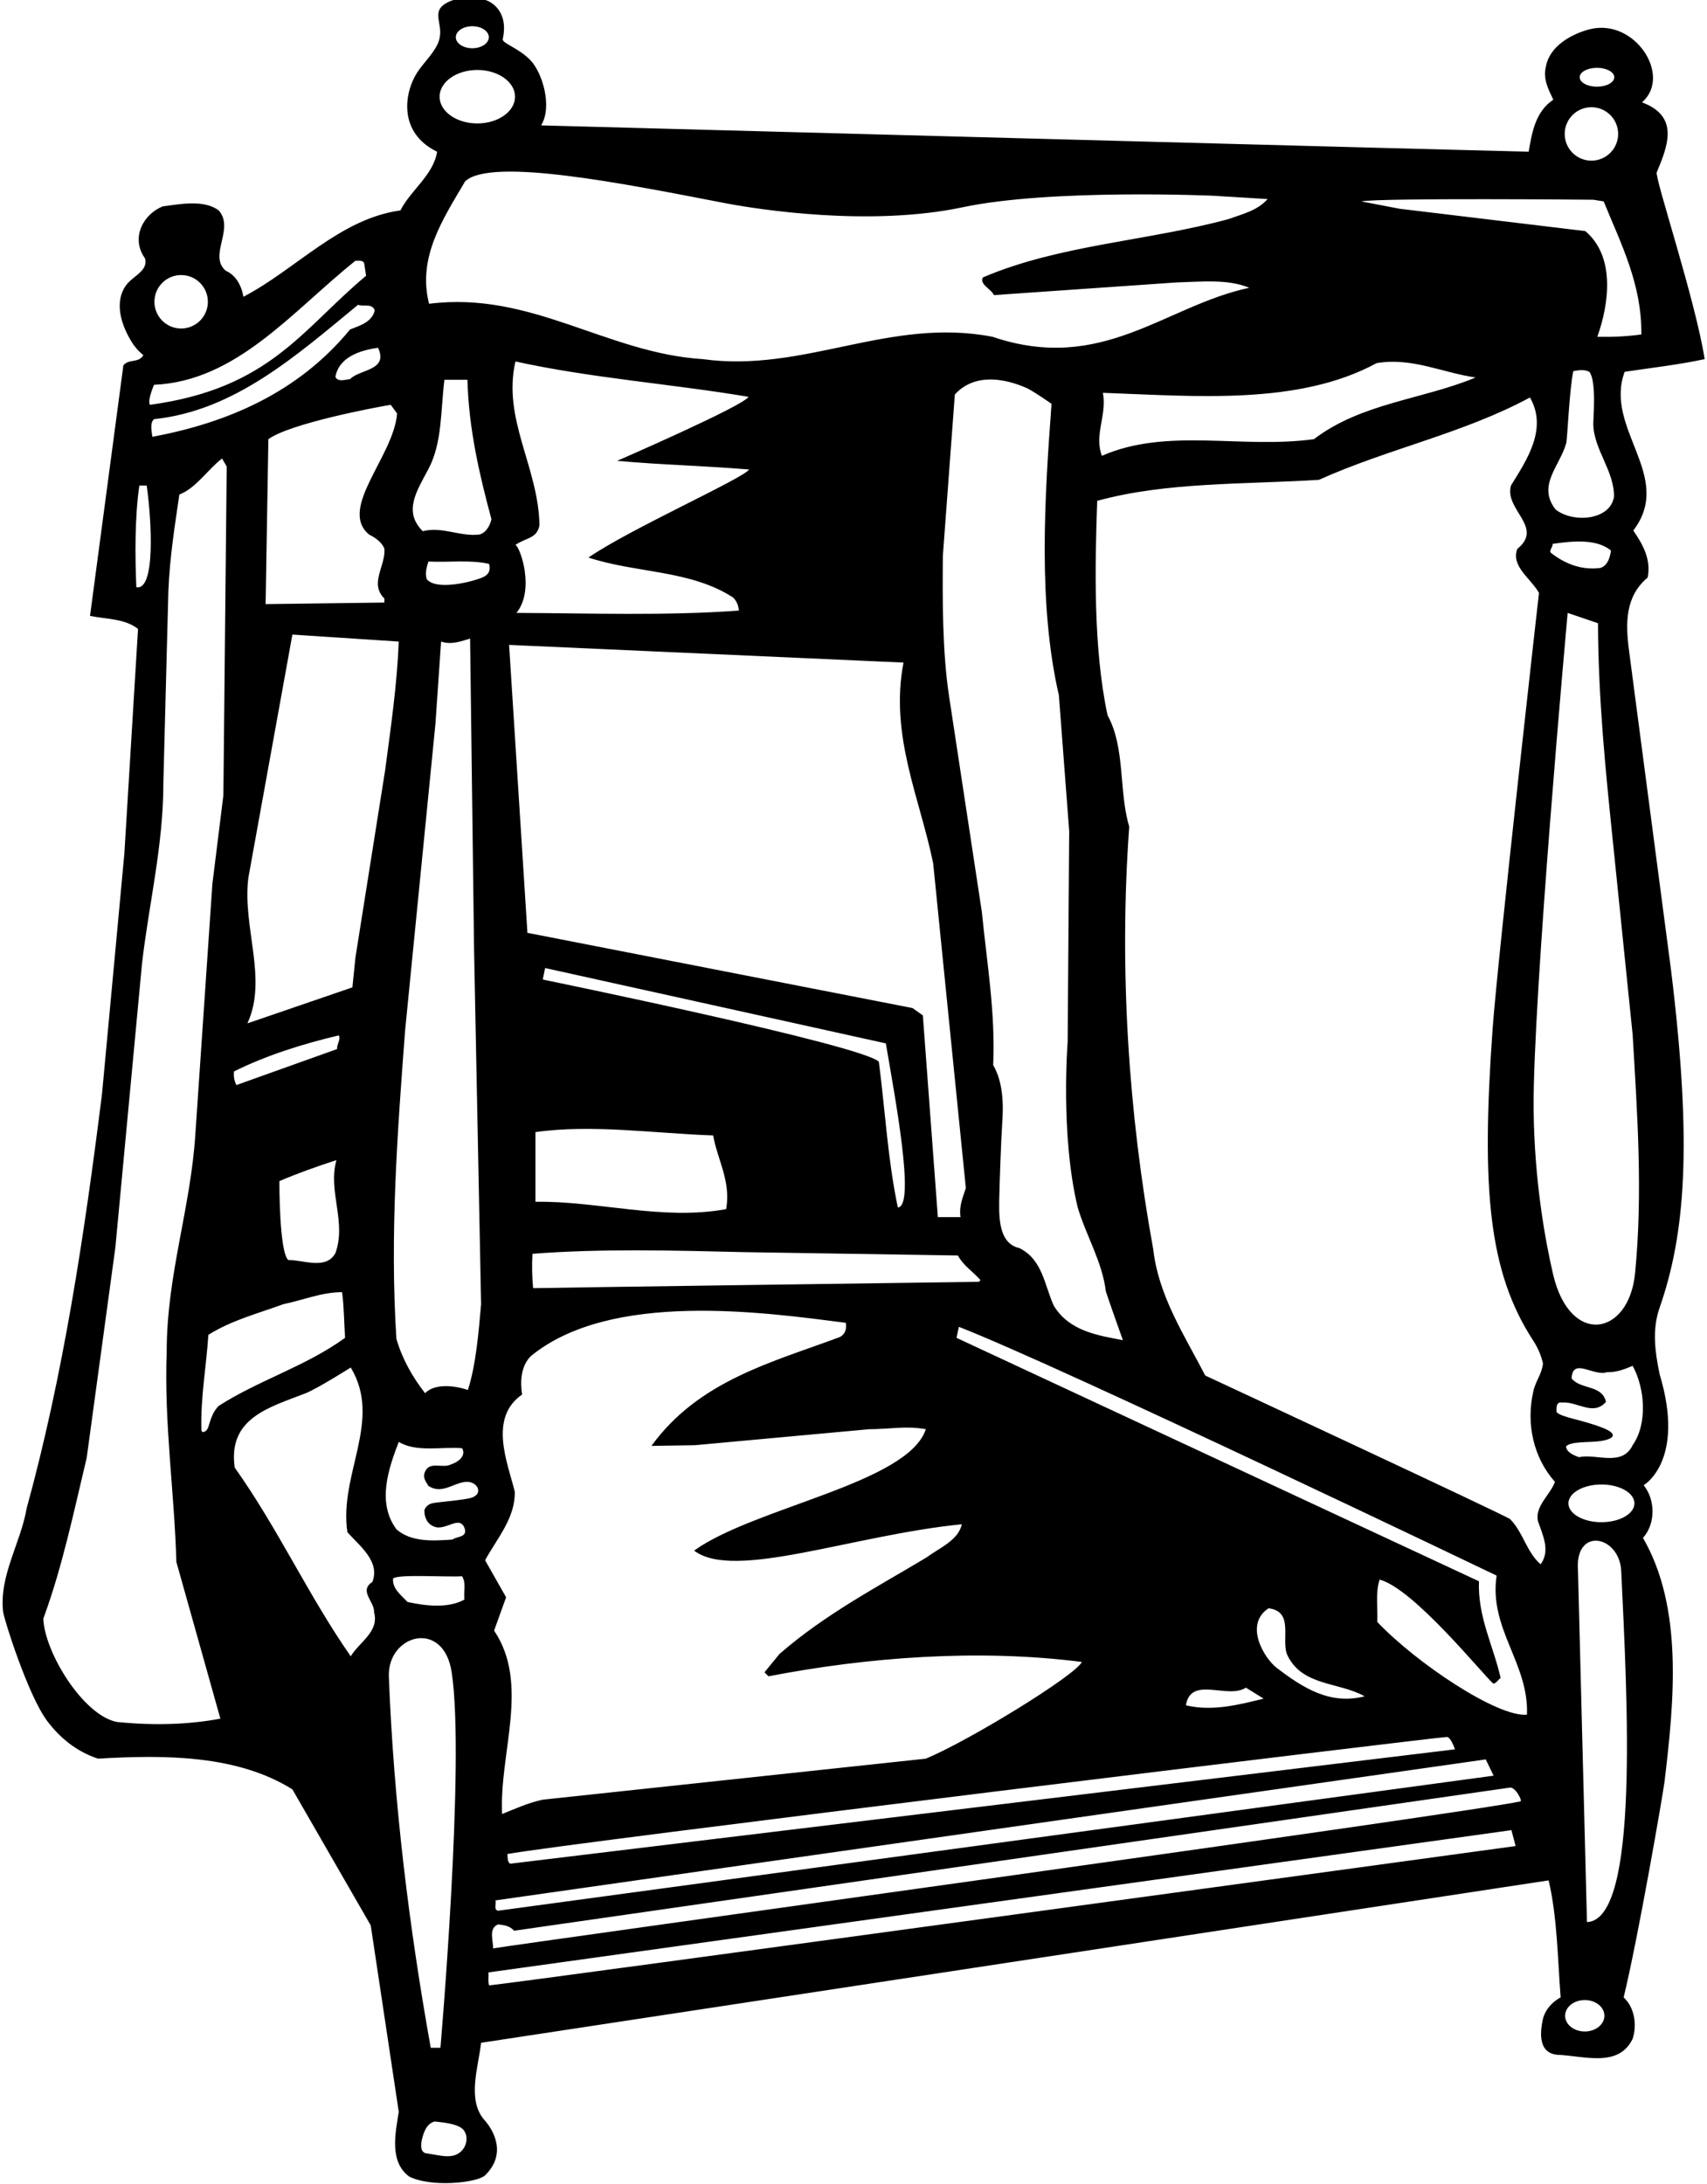 <?xml version="1.0" encoding="UTF-8"?>
<svg xmlns="http://www.w3.org/2000/svg" xmlns:xlink="http://www.w3.org/1999/xlink" width="512pt" height="655pt" viewBox="0 0 512 655" version="1.1">
<g id="surface1">
<path style=" stroke:none;fill-rule:nonzero;fill:rgb(0%,0%,0%);fill-opacity:1;" d="M 501.199 290.801 C 501.199 290.801 489.426 201.266 488.621 195.172 C 487.523 186.867 487.449 178.852 494.199 173.199 C 495.301 167.699 492.699 163.199 489.898 159.102 C 502.301 142.801 481 128.602 487.301 111.5 C 495.301 110.301 503.398 109.398 511.301 107.699 C 508.5 89.898 496.258 53.234 496.926 51.66 C 500.344 43.578 503.688 34.836 492.5 30.699 C 501.652 22.766 490.312 5.25 476.699 8.801 C 471.398 10.199 464.801 13.801 463.699 19.898 C 462.699 23.699 464.5 26.898 465.898 29.898 C 460.5 33.5 459.5 39.801 458.5 45.5 C 455.699 45.5 162.301 37.602 162.301 37.602 C 165.781 31.941 162.66 21.766 159.109 18.07 C 155.469 14.281 150.512 13.016 150.801 11.699 C 152.695 3.035 146.891 0.242 145.312 -0.07 C 141.32 -0.859 137.316 -0.762 134.539 0.57 C 128.68 3.379 133.254 7.012 131.688 12.07 C 130.613 15.555 127.289 18.445 125.133 21.746 C 121.336 27.562 119.199 39.715 131.102 45.5 C 130 52.5 123.199 57 120.102 63.102 C 101.898 65.602 88.898 80.699 73 89 C 73 89 72.332 83.168 67.695 81.184 C 62.402 76.594 70.477 68.621 65.602 63.102 C 61.199 59.801 54 61.199 48.801 61.898 C 43.199 64.102 39 71.168 43.5 77.5 C 44.336 80.613 41.305 82.172 39.055 84.188 C 35.207 87.633 34.41 94.133 39.383 102.371 C 40.305 103.906 41.5 105.301 43 106.5 C 41.602 109 38.602 107.5 37 109.602 L 27 184.699 C 31.898 185.699 37.5 185.5 41.398 188.602 L 37.301 256 L 30.602 328 C 25.301 370.398 19 412.301 8 452.301 C 6.25 462.637 -0.297 472.488 0.934 483.359 C 1.18 485.527 8.43 508.539 14.191 516.148 C 18.004 521.18 22.91 525.25 29.398 527.398 C 49.699 526.199 71.199 526.301 87.699 536.602 L 111.199 577.402 L 119.602 633.301 C 118.602 639.699 116.699 648.199 122.699 652.699 C 129.199 656 142.5 654.668 145.336 652.5 C 151.996 646.195 148.293 639.117 145.324 635.789 C 139.969 629.781 143.512 619.773 144.301 612.602 L 464.5 563.902 C 467.102 575 467.199 587.402 468.102 599 C 468.102 599 463.543 601.156 462.656 606.059 C 462.285 608.125 460.758 615.621 467.102 616.199 C 475 616.5 485.5 620.199 489.699 611.398 C 491 607.5 490.398 602.102 487 599 C 491.398 580.902 498.852 537.652 499.234 534.488 C 502.219 509.844 504.852 482.027 492.801 461.199 C 496.664 456.836 496.5 449.699 493 445.398 C 493 445.398 505.664 438.164 497.797 412.141 C 496.422 405.449 495.469 398.828 497.773 392.203 C 505.359 370.398 507.734 343.938 501.199 290.801 Z M 489.699 310.301 C 491.105 334.125 492.777 357.863 490.422 381.844 C 488.566 400.719 470.887 403.848 465.832 382.129 C 463.594 372.516 460.223 354.547 460 332.836 C 459.664 300.164 470.199 183.801 470.199 183.801 L 479.301 186.898 C 479.398 210 481.602 231.398 483.898 253.602 Z M 484.102 149 C 482.91 156.137 471.73 156.875 466.602 152.801 C 460.91 145.582 467.914 139.734 469.785 132.863 C 470.121 131.648 470.699 117 471.898 111.301 C 473.602 111 475.102 110.699 476.699 111.5 C 478.898 114.199 477.883 125.219 477.898 127.164 C 477.969 134.711 484.258 141.285 484.102 149 Z M 483.199 165.102 C 482.898 167.102 482.301 169.5 480.102 170.301 C 474.5 171.102 469.398 169.102 465.199 165.801 C 464.5 165.102 465.801 164.102 465.699 163.102 C 472 162.164 479 161.602 483.199 165.102 Z M 479 20.34 C 481.863 20.34 484.188 21.605 484.188 23.168 C 484.188 24.73 481.863 25.996 479 25.996 C 476.137 25.996 473.812 24.73 473.812 23.168 C 473.812 21.605 476.137 20.34 479 20.34 Z M 477.336 32.152 C 481.758 32.152 485.348 35.742 485.348 40.168 C 485.348 44.594 481.758 48.18 477.336 48.18 C 472.906 48.18 469.32 44.594 469.32 40.168 C 469.32 35.742 472.906 32.152 477.336 32.152 Z M 477.898 59.898 L 481 60.398 C 486.199 73.102 492.5 85.301 492.301 100.301 C 488 100.898 483.699 101.102 479.102 101 C 482.602 91.199 484.602 77 475.5 69.301 L 419.801 62.602 C 416 61.898 412.102 61.102 408.301 60.398 C 414.102 59.301 477.898 59.898 477.898 59.898 Z M 330.801 117.801 C 358.602 118.801 389.5 121.602 412.898 108.898 C 423.5 107.102 432.699 111.801 442.602 113.199 C 426.801 119.801 408.398 120.801 394.102 131.699 C 372.301 134.699 350.102 128.102 330.5 136.699 C 328.102 130.301 332.102 124.398 330.801 117.801 Z M 141.664 7.867 C 144.398 7.867 146.617 9.344 146.617 11.168 C 146.617 12.988 144.398 14.469 141.664 14.469 C 138.934 14.469 136.719 12.988 136.719 11.168 C 136.719 9.344 138.934 7.867 141.664 7.867 Z M 143.164 20.984 C 149.414 20.984 154.48 24.574 154.48 29 C 154.48 33.426 149.414 37.016 143.164 37.016 C 136.918 37.016 131.852 33.426 131.852 29 C 131.852 24.574 136.918 20.984 143.164 20.984 Z M 139.5 54.398 C 147.266 47.004 188.031 55.242 217.383 60.902 C 227.566 62.867 261.039 68.023 288.734 62.156 C 315.23 56.547 363.898 58.699 363.898 58.699 L 380.199 59.699 C 377.102 63.199 372.602 64.199 368.5 65.699 C 344.199 72.301 317.699 73.398 294.801 83.199 C 293.699 85.301 297.301 86.602 298.102 88.5 L 352.898 84.699 C 360.199 84.5 368.301 83.602 374.699 86.301 C 349.398 91.699 330.664 112.164 297.699 101 C 266.801 95 241.199 111.898 210.801 107.699 C 181.898 105.898 159.398 87.199 128.699 91.102 C 125.102 77.102 133 65.5 139.5 54.398 Z M 297.898 319.398 C 298.602 303.699 296 288.699 294.5 273.5 L 284.699 209 C 282.602 195.5 282.699 179 282.801 166.699 L 286.398 118.301 C 292.09 112.066 300.691 113.238 307.758 116.285 C 309.762 117.148 315.398 121.102 315.398 121.102 C 313.301 149.398 311.301 181.199 317.602 208.5 L 320.699 249.301 L 320.234 312.5 C 320.234 312.5 318 340.164 323.219 361.965 C 325.727 370.559 330.57 378.18 331.699 387.301 C 333 391.301 336.801 401.898 336.801 401.898 C 329.398 400.5 320.699 399.199 316.102 391.602 C 313.301 385.602 312.801 377.801 305.801 374.301 C 300.188 373.035 299.578 366.871 299.699 360.168 C 299.781 355.562 300.32 340.758 300.57 337.492 C 301.055 331.09 300.879 324.566 297.898 319.398 Z M 224.699 140.801 C 222.699 143.602 189 158.602 176.5 167.199 C 190.699 171.898 207.199 170.898 219.898 179.199 C 221 180.301 221.5 181.602 221.602 183.102 C 200.199 184.699 176.699 183.898 154.898 183.801 C 160.48 176.961 156.105 164.207 154.602 163.398 C 158 161.164 161 161.5 161.801 157.602 C 161.602 140.301 150.602 125.699 154.602 108.398 C 177.301 113.398 201.301 115.102 224.5 119 C 223.102 121.699 185.102 138.199 185.102 138.199 C 198.199 139.398 211.602 139.699 224.699 140.801 Z M 271 198.699 C 266.801 220.5 275.898 239.301 279.898 258.898 L 289.699 356.301 C 288.801 359.102 287.602 361.602 288.102 365 L 281.301 365 L 276.801 304.5 L 273.699 302.301 L 158.5 279.801 L 158.199 279.801 L 152.699 193.398 Z M 163.5 293.898 L 162.801 293.699 L 163.5 290.301 L 265.699 312.898 C 268.398 328.801 274.664 361.836 269.301 362.102 C 266.301 348 265.5 333 263.602 318.398 C 258.602 313.398 163.5 293.898 163.5 293.898 Z M 217.801 362.602 C 198.699 366.102 179.301 360.102 160.602 360.398 L 160.602 339.5 C 177.699 337.102 196.301 339.898 213.898 340.5 C 215.199 347.801 219.301 354.301 217.801 362.602 Z M 159.699 376 C 180.301 374.398 202.398 375 223.301 375.5 L 287.301 376.5 C 289 379.602 291.602 381.102 294.102 383.898 L 293.602 384.398 C 293.602 384.398 162.5 386.199 159.898 386.301 C 159.602 383 159.5 379.898 159.699 376 Z M 128.527 140.602 C 132.688 132.762 132.148 123.027 133.301 113.898 L 140.199 113.898 C 140.602 128.699 143.801 142.301 147.398 155.699 C 147 157.5 145.898 159.699 143.801 160.301 C 138 161 132.602 157.801 126.801 159.301 C 120.906 153.406 124.91 147.414 128.527 140.602 Z M 141.789 174.137 C 140.73 174.461 130.898 177.102 128 173.699 C 127.398 171.898 128 170 128.5 168.398 C 134.898 168.699 140.801 167.801 146.699 169.102 C 147.641 172.715 144.555 173.297 141.789 174.137 Z M 119.102 124 C 118.102 136.898 101.336 152.5 110.699 160.301 C 112.5 161.199 114.602 162.602 115.301 164.602 C 115.699 169.699 110.699 175 115.301 179.5 L 115.301 180.699 L 79.668 181.164 L 80.5 131.699 C 87 127 112.301 122.199 117.199 121.398 Z M 105 113.699 C 103.699 113.801 101.301 114.699 100.602 113 C 101.699 107 108.199 105 113.398 104.301 C 116.602 111.199 107.801 110.699 105 113.699 Z M 112.398 93.102 C 111.602 96.602 107.801 97.699 105 98.801 C 89.398 117.801 68.102 126.801 45.699 131 C 45.5 129.398 44.898 126.801 46.199 125.699 C 70.199 123.199 88.602 106.898 107.398 91.398 C 109 92.102 111.602 90.801 112.398 93.102 Z M 100.602 375.801 C 97.699 381 90.801 377.699 86.5 377.898 C 83.699 375.602 83.801 354.199 83.801 354.199 C 89.398 351.801 95.102 349.801 100.898 347.898 C 98.301 357.398 104 366.398 100.602 375.801 Z M 85 391.102 C 90.898 389.898 96.5 387.5 102.602 387.5 C 103.199 391.898 103.199 396.699 103.5 401.199 C 91.602 409.801 77.801 413.801 65.602 421.602 C 63.777 423.426 63.172 425.73 62.461 427.996 C 62.004 429.461 60.445 429.953 60.41 428.832 C 60.125 419.273 61.875 409.785 62.5 400.301 C 69.5 395.898 77.398 393.898 85 391.102 Z M 101.102 314.602 L 70.898 325.398 C 70.301 324.199 70 322.801 70.199 321.301 C 80.102 316.398 90.699 313.102 101.602 310.5 C 102.301 311.699 101 313.102 101.102 314.602 Z M 54.332 82.484 C 58.758 82.484 62.348 86.074 62.348 90.5 C 62.348 94.926 58.758 98.516 54.332 98.516 C 49.906 98.516 46.32 94.926 46.32 90.5 C 46.32 86.074 49.906 82.484 54.332 82.484 Z M 46.199 115.398 C 71 114.301 87.602 93.398 106.602 78.199 C 107.699 78.199 109.199 77.898 109.301 79.398 L 109.801 82.699 C 90.602 98.699 81 116.5 45 121.398 C 44.102 120.199 46.199 115.398 46.199 115.398 Z M 40.898 176.102 C 40.5 167.199 40.398 155 41.801 145.602 L 44 145.602 C 45.5 156.199 46.668 177.164 40.898 176.102 Z M 35.102 516.398 C 25 514.5 13.332 495.5 13 485.398 C 18.699 469.898 22.102 453.5 26 437.199 L 34.602 374.102 L 42.602 288.898 C 44.699 270.801 49 253.602 49 234.699 L 50.5 177.301 C 50.898 167.301 52.398 157.801 53.801 148.301 C 58.801 146.398 62.398 140.699 66.602 137.5 L 68 139.898 L 67 238.5 L 63.699 265.102 L 58.602 340 C 57.199 362.398 50 382.301 50 405.301 C 49.199 427.102 52.301 447.199 52.898 468.398 L 66.102 515.398 C 56.602 517.199 46 517.5 35.102 516.398 Z M 105.199 496.699 C 92.5 478.5 83.398 458.398 70.398 440.102 C 68.309 425.238 80.719 422.09 91.551 417.867 C 95.223 416.434 105.199 410.102 105.199 410.102 C 114.801 426 101.602 442.102 104.199 459.5 C 108.199 463.898 114 468.301 111.699 474.398 C 107.5 477.102 112.398 480.301 112.199 483.5 C 113.801 489.301 107.801 492.398 105.199 496.699 Z M 106.602 287.199 L 105.699 296.102 L 74.199 306.898 C 80.398 293.602 72.602 277.898 74.5 263.199 L 87.699 190.301 L 119.602 192.398 C 119.102 205.301 117.199 218.301 115.5 231.102 Z M 116.633 502.824 C 116.145 490.211 133.016 485.367 135.477 501.48 C 139.566 528.301 132.102 614.102 132.102 614.102 L 129.199 614.102 C 122.715 577.98 118.102 540.738 116.633 502.824 Z M 139.301 479.699 C 134.398 482.398 127.602 481.602 122.199 480.398 C 120.602 478.602 117.602 476.5 117.898 473.398 C 119.102 472 133.699 473 138.602 472.699 C 139.898 474.898 139 477.102 139.301 479.699 Z M 135.141 646.578 C 132.977 646.809 130.32 646.086 128.199 645.801 C 125.898 645.699 126.199 643 126.602 641.398 C 127.102 639.398 128 636.801 130.398 636.199 C 132.039 636.434 136.078 636.652 138.281 638.078 C 141.289 640.027 140.148 646.047 135.141 646.578 Z M 141.637 449.082 C 139.711 449.809 131.488 450.426 129.848 450.766 C 128.77 450.984 127.855 451.531 127.301 452.801 C 127.199 454.898 128.102 457 130.199 457.801 C 133.699 459.301 138.199 453.801 139.5 458.801 C 139.801 461.102 137 460.699 135.699 461.699 C 129.801 462.102 123.301 462.5 118.898 458.602 C 113 450.602 116.5 440.5 119.602 432.398 C 124.801 435.602 132.5 433.801 138.602 434.301 C 140 436.699 137.102 438.602 135.398 439.102 C 132.699 440.602 128.602 437.801 127.301 441.801 C 126.898 443.398 127.801 444.398 128.5 445.602 C 132.477 448.227 135.887 444.773 139.582 444.406 C 143.094 444.055 145.129 447.762 141.637 449.082 Z M 140.336 416.836 C 135.336 415.164 130 415.164 127.5 417.801 C 123.602 412.801 120.602 407.398 118.898 401.5 C 116.898 370.301 119.199 339.602 121.5 309.102 L 130.602 217.102 L 132.301 192.398 C 135.5 193.5 138.664 192.164 141 191.5 L 142.199 285.102 L 144.301 391.102 C 143.602 399.199 142.734 409.535 140.336 416.836 Z M 154.398 447.301 C 152.199 438.5 146.5 425.199 156.602 418.199 C 156 414.398 156.199 409.699 159.199 406.699 C 183.137 387.039 229.031 393.508 253.699 396.699 C 254 398.5 253.5 400.199 251.801 401 C 231.699 408.5 209.602 414 195.398 433.602 L 208.398 433.398 L 260.699 428.602 C 266.699 428.602 271.898 427.5 277.699 428.602 C 272.336 444.836 226.301 452 208.199 465 C 220.066 474.129 255.387 460.426 288.5 457.102 C 287.398 462 281.699 464.199 278 467 C 263 476 247.602 484 233.801 496 L 229.301 501.5 L 230.5 502.699 C 260 497 293.301 494.398 324.5 498.398 C 322.5 502.5 290.5 522.102 277.699 527.398 L 162.801 539.699 C 158.5 540.602 154.602 542.398 150.602 544 C 149.699 525.699 159 505 148.199 489 L 151.801 479 L 145.5 467.898 C 149.102 461.301 154.602 455.199 154.398 447.301 Z M 386.199 496.5 C 390.699 505.699 401.699 504.398 409.301 508.699 C 398.938 511.395 390.707 506.098 382.977 500.199 C 379.145 497.277 373.074 487.148 380.5 482.301 C 388.398 483.301 384 491.898 386.199 496.5 Z M 379 509.398 C 371.699 511.199 363.699 513.301 355.699 511.398 C 357.199 502.398 368.199 509.699 373.699 506.102 Z M 433.996 520.891 C 435.223 520.973 436.398 524.602 436.398 524.602 L 153 558.902 C 152.102 558.199 152.301 557.098 152.199 556 C 167 553.102 432.242 520.777 433.996 520.891 Z M 148.602 569.902 L 445.637 527.621 L 448 532.5 L 149.398 573 C 148 572.699 148.898 571 148.602 569.902 Z M 146.699 595.398 C 146.301 594.199 146.602 592.801 146.5 591.5 L 453.336 548.836 L 454.602 553.602 C 454.602 553.602 155.199 594.602 146.699 595.398 Z M 456.102 540.199 C 441.102 543.602 155.801 582.902 147.898 584.301 C 148 582.098 146.398 578.301 149.398 577.098 C 151.102 577.301 152.898 577.5 154.199 579 L 452.699 536.102 C 454.398 535.602 456.602 539.898 456.102 540.199 Z M 458 514.199 C 449.285 515.09 424.824 498.754 413.102 486.398 C 413.301 481.898 412.5 477.801 413.801 473.699 C 424 476.398 444.602 502 447.898 504.898 C 448.801 504.801 449.301 503.801 450.102 503.199 C 447.898 493.5 443.199 484.898 443.602 474.199 L 286.898 401.199 L 287.602 397.898 C 318.199 409.801 448.898 472.5 448.898 472.5 C 446.5 488.398 458.602 498.801 458 514.199 Z M 461.301 456.199 C 462.699 460.301 465.102 465 462.102 469.102 C 457.914 465.559 456.773 459.355 452.938 455.562 C 452.012 454.645 361.5 412.5 361.5 412.5 C 355.199 400.301 347.5 388.699 345.898 374.602 C 338.5 334 335.602 290.699 338.699 247.898 C 335.5 237.199 337.602 224.301 332.199 214.5 C 327.898 194.398 328.398 169.801 329.102 150.199 C 349.801 144.5 373.102 145.301 395.602 143.898 C 416.199 134.602 438.898 130 458.898 119.199 C 464.301 128.602 457.898 138 453.199 145.602 C 451.102 152.801 463.199 158.102 455.102 164.602 C 453.102 169.801 459.199 173.5 461.602 177.801 C 461.602 177.801 449.172 287.699 447.672 308.855 C 444.309 356.242 446.398 381.332 459.824 401.949 C 461.227 404.102 462.25 406.398 462.801 408.898 C 462.5 412 460.5 414.301 459.898 417.301 C 457.699 426.898 459.898 437.102 466.398 444.398 C 464.898 448.398 460.301 451.699 461.301 456.199 Z M 475.336 609.215 C 472.078 609.215 469.441 607.102 469.441 604.5 C 469.441 601.898 472.078 599.785 475.336 599.785 C 478.59 599.785 481.227 601.898 481.227 604.5 C 481.227 607.102 478.59 609.215 475.336 609.215 Z M 476 576.402 L 473.301 471 C 472.262 457.715 485.766 460.395 486.273 471.152 C 488.074 509.266 491.801 575.852 476 576.402 Z M 480.336 456.488 C 474.867 456.488 470.434 453.957 470.434 450.836 C 470.434 447.711 474.867 445.176 480.336 445.176 C 485.801 445.176 490.234 447.711 490.234 450.836 C 490.234 453.957 485.801 456.488 480.336 456.488 Z M 489.699 433.398 C 486.5 440 478.699 435.801 473.602 437 C 472.102 436.398 470 435.699 469.699 433.801 C 470.969 432.148 476.887 432.645 480 432.164 C 484.246 431.516 485.309 430.07 481 428.301 C 475 425.836 468.398 425.102 466.898 423.5 C 466.801 422.301 466.699 420.301 468.5 420.602 C 473.102 420.199 477.898 424.801 481.699 420.398 C 480.5 415.199 474.199 416.801 471.398 413.398 C 471.602 406.898 478.102 412.898 482 411.5 C 484.801 411.602 487.301 410.602 489.699 409.602 C 493.301 416.102 494.301 426.801 489.699 433.398 "/>
</g>
</svg>
